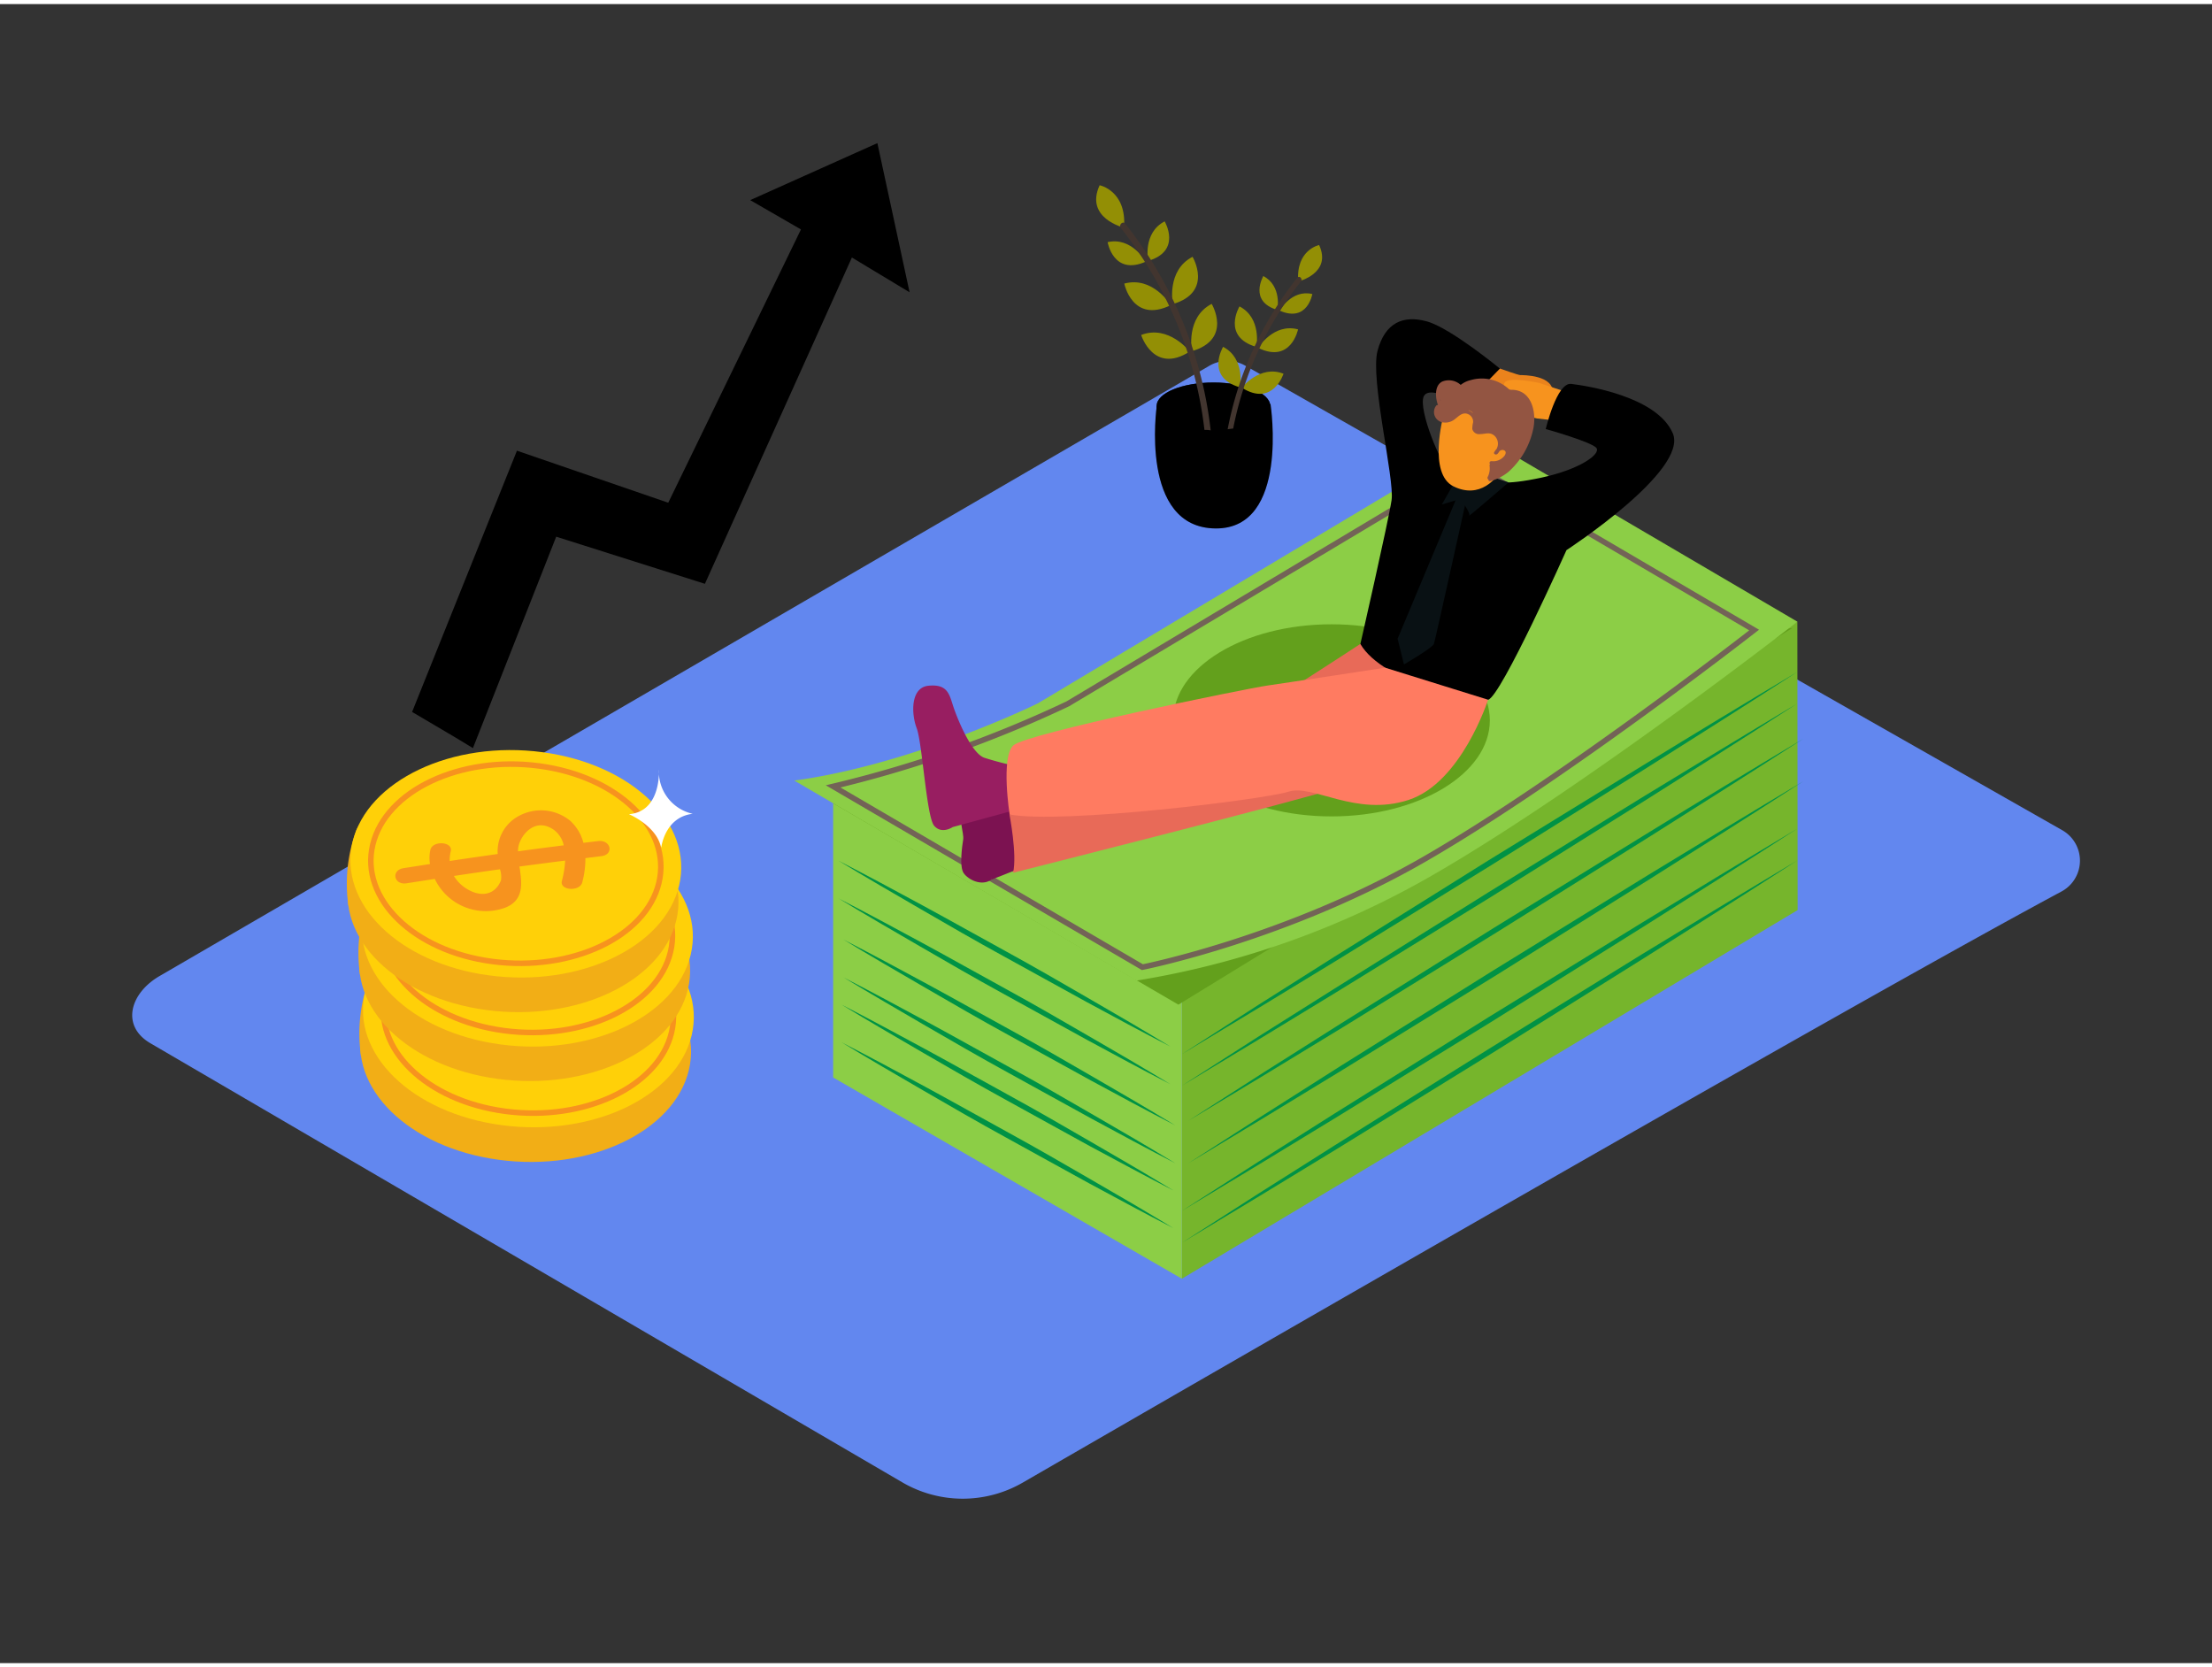 <svg id="Layer_2" data-name="Layer 2" xmlns="http://www.w3.org/2000/svg" viewBox="0 0 400 300" width="406" height="306" class="illustration styles_illustrationTablet__1DWOa"><rect x="0" y="0" width="400" height="300" fill="#333333" stroke="none"/><title>0</title><path d="M372.76,160.48c-38.57,20.7-152,86.18-187.77,106.85a21.68,21.68,0,0,1-21.79,0l-136-79.42c-5.41-3.16-3.68-9.13,1.77-12.22L218.75,65.37a6.49,6.49,0,0,1,6.41,0l147.73,84A6.33,6.33,0,0,1,372.76,160.48Z" fill="#6287ef"></path><path d="M209.18,72.67s-3.23,22.08,10.67,22.15c13.35.07,9.91-22.42,9.91-22.42S220,64,209.18,72.67Z" fill="#000000"></path><path d="M209.18,72.67s-3.23,22.08,10.67,22.15c13.35.07,9.91-22.42,9.91-22.42S220,64,209.18,72.67Z" opacity="0.15"></path><ellipse cx="219.43" cy="72.67" rx="10.27" ry="4.24" fill="#000000"></ellipse><ellipse cx="219.43" cy="72.67" rx="10.27" ry="4.24" opacity="0.7"></ellipse><path d="M203.26,40.44s-7.16-1.72-4.41-7.68C198.85,32.76,203.77,33.73,203.26,40.44Z" fill="#938f05"></path><path d="M207.61,46.44s-1-5.09,3-7.15C210.6,39.3,213.79,44.63,207.61,46.44Z" fill="#938f05"></path><path d="M212.08,54.25s-1.19-6.09,3.57-8.55C215.65,45.7,219.47,52.08,212.08,54.25Z" fill="#938f05"></path><path d="M215.54,62.76s-1.19-6.09,3.57-8.55C219.11,54.21,222.93,60.59,215.54,62.76Z" fill="#938f05"></path><path d="M207.18,46.58s-2.53-4.53-6.89-3.53C200.29,43,201.29,49.18,207.18,46.58Z" fill="#938f05"></path><path d="M211.71,54.44s-3.23-5.3-8.4-3.9C203.3,50.54,204.78,57.83,211.71,54.44Z" fill="#938f05"></path><path d="M215.14,62.83s-3.8-4.91-8.78-3C206.36,59.88,208.63,67,215.14,62.83Z" fill="#938f05"></path><path d="M217.82,77h.1a5,5,0,0,1,1,.08.49.49,0,0,0,0-.1,73.42,73.42,0,0,0-15.44-37.27c-.45-.56-1.23.23-.79.79a72.07,72.07,0,0,1,15.11,36.48Z" fill="#42352f"></path><path d="M234.76,50.16s6.14-1.47,3.78-6.59C238.55,43.57,234.32,44.41,234.76,50.16Z" fill="#938f05"></path><path d="M231,55.31s.85-4.37-2.56-6.13C228.47,49.19,225.72,53.76,231,55.31Z" fill="#938f05"></path><path d="M227.2,62s1-5.23-3.06-7.33C224.14,54.68,220.85,60.15,227.2,62Z" fill="#938f05"></path><path d="M224.23,69.31s1-5.23-3.06-7.33C221.17,62,217.89,67.45,224.23,69.31Z" fill="#938f05"></path><path d="M231.4,55.43s2.17-3.89,5.91-3C237.31,52.4,236.46,57.66,231.4,55.43Z" fill="#938f05"></path><path d="M227.52,62.17s2.77-4.54,7.21-3.35C234.73,58.82,233.46,65.08,227.52,62.17Z" fill="#938f05"></path><path d="M224.57,69.37s3.26-4.21,7.53-2.53C232.11,66.84,230.16,72.91,224.57,69.37Z" fill="#938f05"></path><path d="M234.57,49.51A63,63,0,0,0,222,76.88c.32-.05.66-.1,1-.13a61.82,61.82,0,0,1,12.23-26.57C235.62,49.71,235,49,234.57,49.51Z" fill="#42352f"></path><polygon points="325.02 111.67 325.07 163.83 213.72 230.49 213.72 174.15 325.02 111.67" fill="#76b52c"></polygon><polygon points="150.66 141.46 150.66 194.1 213.72 230.49 213.72 174.15 150.66 141.46" fill="#8cce46"></polygon><polyline points="324.12 112.83 213.09 180.93 150.66 144.52 204.44 123.81" fill="#63a01c"></polyline><path d="M143.64,140.41l61.87,36.17a157.51,157.51,0,0,0,53.71-19.16c27.68-16,65.81-45.74,65.81-45.74L268.16,78.33l-80.45,48.1S165.48,137.41,143.64,140.41Z" fill="#8cce46"></path><path d="M150.66,141.46l55.92,32.69s26.12-5.16,51.14-19.61,59.48-41.35,59.48-41.35L265.82,83.05,193.1,126.53A215.43,215.43,0,0,1,150.66,141.46Z" fill="none" stroke="#736357" stroke-miterlimit="10"></path><ellipse cx="240.78" cy="129.52" rx="28.63" ry="17.37" fill="#63a01c"></ellipse><path d="M65.27,190.09a28.07,28.07,0,0,1,1.37-13.45c2.57-7,13.78,11.67,13.78,11.67" fill="#f2ae16"></path><path d="M99.87,168.63c16.3,2.18,27.36,13,24.7,24.13s-18,18.41-34.34,16.23-27.36-13-24.7-24.13S83.57,166.45,99.87,168.63Z" fill="#f2ae16"></path><path d="M100.37,162.36c16.3,2.18,27.36,13,24.7,24.13s-18,18.41-34.34,16.23-27.36-13-24.7-24.13S84.07,160.18,100.37,162.36Z" fill="#ffd008"></path><path d="M99.78,164.85c14.29,1.91,24,11.38,21.65,21.14s-15.8,16.13-30.09,14.22-24-11.38-21.65-21.14S85.49,162.94,99.78,164.85Z" fill="none" stroke="#f7931e" stroke-miterlimit="10"></path><path d="M96.1,173.89a7.23,7.23,0,0,0-3.83,6.88q-4.35.61-8.68,1.26a6.31,6.31,0,0,1,.19-1.75c.45-1.75-3.22-2-3.67-.31a6.55,6.55,0,0,0-.08,2.61l-4.79.75c-2.31.37-1.76,3.11.57,2.73l5.08-.79a10.22,10.22,0,0,0,11.9,5.47c4.11-1.08,3.92-4.18,3.53-6.89,0-.27-.08-.54-.13-.81q4.13-.56,8.28-1.08a17.67,17.67,0,0,1-.59,3.66c-.47,1.75,3.2,2,3.67.31a16.4,16.4,0,0,0,.58-4.42l2.86-.35c2.35-.27,1.78-3-.57-2.73l-2.65.32a8.11,8.11,0,0,0-2.4-4A8.36,8.36,0,0,0,96.1,173.89Zm-3.23,11.64c-1,2.58-3.53,3.16-6.14,1.56a6.82,6.82,0,0,1-2.37-2.35q4.16-.63,8.33-1.21A4.23,4.23,0,0,1,92.87,185.53Zm9.65-9.06a4.64,4.64,0,0,1,1.7,2.73q-4.14.52-8.27,1.08a5.88,5.88,0,0,1,.06-.75C96.37,177.39,99,174,102.52,176.47Z" fill="#f7931e"></path><path d="M158.66,25.14l-23,10.31,9.18,5.3-24,49.42L93.48,80.76,74.52,128c3.66,2.19,7.37,4.29,11,6.54l15.06-38.23,26.89,8.52,26.58-59,10.43,6.28Z" fill="#000000"></path><polygon points="179.27 158.33 185.55 155.85 183.62 145.72 177.76 144.48 179.27 158.33" fill="#7c1251"></polygon><path d="M271.22,65.9s3.33,1.19,3.7,1.19,6.23-.07,5.85,3.37S271.22,73,271.22,73L267,68.57" fill="#ea831c"></path><path d="M283,70.06l-4.69-1.56s-5.7-1.23-6.26,0,1,5.3,1.57,5.43l4.32,1,4.26.49" fill="#f7931e"></path><path d="M246,115.7s-29.08,19.1-31.93,19.37-31.53,11.47-31.53,11.47,1.42,7.22.66,10.54c0,0,52.4-13.2,59-15.45s21.76-17.26,17.89-21.3S246,115.7,246,115.7Z" fill="#e86a58"></path><path d="M262.82,85.6c-2.38-2.25-6.35-12.3-5.38-14.62s7.38,1.52,7.38,1.52l6.41-6.59s-8.93-7.35-13.2-8.53-7.57.2-8.93,5.33,3.11,23.18,2.54,27-5.64,26-5.64,26c4.08,7,20.77,10.68,23.1,10.09s14.17-27.06,14.17-27.06,22.13-14.42,19.22-21.14S286.75,69,284.13,68.68s-4.61,8.16-4.61,8.16,8.39,2.36,9.17,3.44-2.91,3.83-9.9,5.34-8.54.67-8.54.67" fill="#000000"></path><path d="M179.27,158.33s.54-4.79.92-7,1.77-14.47-3.79-14.05-2,12.35-2.21,13.67-.74,5.05.08,6.21S177.48,159.58,179.27,158.33Z" fill="#7c1251"></path><path d="M172.28,148.82s-2,1.37-3.37-.26-2.13-14.95-3.14-17.61-1.12-7.38,2.13-7.69,3.71,1.29,4.38,3.43,3.29,8.76,5.73,9.6a57.72,57.72,0,0,0,6.18,1.59l-.56,7.84Z" fill="#981e61"></path><path d="M265.25,89.16S259.54,115,259.3,115.7s-5.42,3.71-5.42,3.71l-1.15-4.65,10.93-26.08Z" fill="#091114"></path><path d="M272.8,86.49s-7.46,6.45-7.13,6-1.59-3-1.59-3l-3.35,1,3.83-6.7" fill="#091114"></path><path d="M261,74.48s-2.82,10.44,1.84,12.73,7.93-1.12,9.35-4.24S273,72.56,267,71.81C261.75,71.16,261,74.48,261,74.48Z" fill="#f7931e"></path><path d="M259.72,72.6a1.89,1.89,0,0,0,1,3,2.68,2.68,0,0,0,2.25-.46c.76-.54,1.44-1.43,2.49-1a1.51,1.51,0,0,1,.93,1.47,4.82,4.82,0,0,0-.15,1.24,1.26,1.26,0,0,0,1.38.91c1,0,1.78-.46,2.64.31a1.94,1.94,0,0,1,.35,2.4,2.74,2.74,0,0,0-.4.55c-.16.28.16.49.41.41a.33.33,0,0,0,.18-.1,2.67,2.67,0,0,0,.35-.48.79.79,0,0,1,.72-.2c.67.18.39.88,0,1.24a2.56,2.56,0,0,1-2.15.76.33.33,0,0,0-.27.56.31.31,0,0,0-.09.27,3.38,3.38,0,0,1-.32,2,.35.35,0,0,0,.11.49.27.27,0,0,0,.35.29,8.74,8.74,0,0,0,3.32-1.71,14.37,14.37,0,0,0,4.43-7.68c.63-2.86-.16-7.06-3.82-7.12a1.19,1.19,0,0,1-.44-.05,1,1,0,0,1-.28-.2A7.19,7.19,0,0,0,265.93,68a4.57,4.57,0,0,0-1.79.86,3.19,3.19,0,0,0-3.32-.61c-1.48.71-1.27,3-.78,4.26A.32.32,0,0,0,259.72,72.6Zm5.82.87.1,0,.06,0a.89.89,0,0,0,.19.11,1,1,0,0,1,.49.42A2.15,2.15,0,0,0,265.55,73.48ZM260.4,71.4a3,3,0,0,0,.13.34l0,0C260.45,71.65,260.43,71.53,260.4,71.4Z" fill="#935542"></path><path d="M269.09,125.79s-4.8,15-14.37,18.12S237.43,141,233,142.42s-40.92,5.89-50.43,4.12c0,0-1.61-10.32.66-12.48s42.12-10.29,46-10.84S250.48,120,250.48,120" fill="#ff7b61"></path><path d="M65.1,175.5a28.07,28.07,0,0,1,1.37-13.45c2.57-7,13.78,11.67,13.78,11.67" fill="#f2ae16"></path><path d="M99.7,154c16.3,2.18,27.36,13,24.7,24.13s-18,18.41-34.34,16.23-27.36-13-24.7-24.13S83.4,151.86,99.7,154Z" fill="#f2ae16"></path><path d="M100.2,147.77c16.3,2.18,27.36,13,24.7,24.13s-18,18.41-34.34,16.23-27.36-13-24.7-24.13S83.9,145.59,100.2,147.77Z" fill="#ffd008"></path><path d="M99.6,150.27c14.29,1.91,24,11.38,21.65,21.14s-15.8,16.13-30.09,14.22-24-11.38-21.65-21.14S85.32,148.35,99.6,150.27Z" fill="none" stroke="#f7931e" stroke-miterlimit="10"></path><path d="M95.92,159.3a7.23,7.23,0,0,0-3.83,6.88q-4.35.61-8.68,1.26a6.31,6.31,0,0,1,.19-1.75c.45-1.75-3.22-2-3.67-.31a6.55,6.55,0,0,0-.08,2.61l-4.79.75c-2.31.37-1.76,3.11.57,2.73l5.08-.79a10.22,10.22,0,0,0,11.9,5.47c4.11-1.08,3.92-4.18,3.53-6.89,0-.27-.08-.54-.13-.81q4.13-.56,8.28-1.08a17.67,17.67,0,0,1-.59,3.66c-.47,1.75,3.2,2,3.67.31a16.4,16.4,0,0,0,.58-4.42l2.86-.35c2.35-.27,1.78-3-.57-2.73l-2.65.32a8.11,8.11,0,0,0-2.4-4A8.36,8.36,0,0,0,95.92,159.3Zm-3.23,11.64c-1,2.58-3.53,3.16-6.14,1.56a6.82,6.82,0,0,1-2.37-2.35q4.16-.63,8.33-1.21A4.23,4.23,0,0,1,92.69,170.94Zm9.65-9.06a4.64,4.64,0,0,1,1.7,2.73q-4.14.52-8.27,1.08a5.88,5.88,0,0,1,.06-.75C96.19,162.8,98.88,159.37,102.34,161.88Z" fill="#f7931e"></path><path d="M63,163a28.07,28.07,0,0,1,1.37-13.45c2.57-7,13.78,11.67,13.78,11.67" fill="#f2ae16"></path><path d="M97.6,141.54c16.3,2.18,27.36,13,24.7,24.13s-18,18.41-34.34,16.23-27.36-13-24.7-24.13S81.3,139.36,97.6,141.54Z" fill="#f2ae16"></path><path d="M98.1,135.28c16.3,2.18,27.36,13,24.7,24.13s-18,18.41-34.34,16.23-27.36-13-24.7-24.13S81.8,133.09,98.1,135.28Z" fill="#ffd008"></path><path d="M97.5,137.77c14.29,1.91,24,11.38,21.65,21.14S103.34,175,89.06,173.13s-24-11.38-21.65-21.14S83.22,135.86,97.5,137.77Z" fill="none" stroke="#f7931e" stroke-miterlimit="10"></path><path d="M93.82,146.81A7.23,7.23,0,0,0,90,153.69q-4.35.61-8.68,1.26a6.31,6.31,0,0,1,.19-1.75c.45-1.75-3.22-2-3.67-.31a6.55,6.55,0,0,0-.08,2.61l-4.79.75c-2.31.37-1.76,3.11.57,2.73l5.08-.79a10.22,10.22,0,0,0,11.9,5.47c4.11-1.08,3.92-4.18,3.53-6.89,0-.27-.08-.54-.13-.81q4.13-.56,8.28-1.08a17.67,17.67,0,0,1-.59,3.66c-.47,1.75,3.2,2,3.67.31a16.4,16.4,0,0,0,.58-4.42l2.86-.35c2.35-.27,1.78-3-.57-2.73l-2.65.32a8.11,8.11,0,0,0-2.4-4A8.36,8.36,0,0,0,93.82,146.81Zm-3.23,11.64c-1,2.58-3.53,3.16-6.14,1.56a6.82,6.82,0,0,1-2.37-2.35q4.16-.63,8.33-1.21A4.23,4.23,0,0,1,90.59,158.44Zm9.65-9.06a4.64,4.64,0,0,1,1.7,2.73q-4.14.52-8.27,1.08a5.88,5.88,0,0,1,.06-.75C94.09,150.3,96.78,146.87,100.24,149.38Z" fill="#f7931e"></path><path d="M119.15,138.42s.49,7.6-5.42,8.07c0,0,5,2.08,5.84,6.06,0,0,.62-5.56,5.7-6.13A7.82,7.82,0,0,1,119.15,138.42Z" fill="#fff"></path><line x1="325.02" y1="120.77" x2="213.72" y2="189.87" fill="#63a01c"></line><path d="M325,120.77c-9.17,5.93-18.39,11.77-27.62,17.6l-27.76,17.37-27.88,17.18-14,8.52-14,8.43L227.51,181l13.84-8.76,27.76-17.37L297,137.72C306.31,132,315.64,126.35,325,120.77Z" fill="#009245"></path><line x1="325.05" y1="126.48" x2="213.75" y2="195.57" fill="#63a01c"></line><path d="M325,126.48c-9.17,5.93-18.39,11.77-27.62,17.6l-27.76,17.37-27.88,17.18-14,8.52-14,8.43,13.78-8.85L241.37,178l27.76-17.37L297,143.42C306.34,137.73,315.66,132.06,325,126.48Z" fill="#009245"></path><line x1="326.12" y1="132.83" x2="214.83" y2="201.93" fill="#63a01c"></line><path d="M326.12,132.83c-9.17,5.93-18.39,11.77-27.62,17.6l-27.76,17.37L242.86,185l-14,8.52-14,8.43,13.78-8.85,13.84-8.76L270.21,167l27.89-17.18C307.41,144.09,316.74,138.42,326.12,132.83Z" fill="#009245"></path><line x1="326.12" y1="140.52" x2="214.83" y2="209.62" fill="#63a01c"></line><path d="M326.12,140.52c-9.17,5.93-18.39,11.77-27.62,17.6L270.74,175.5l-27.88,17.18-14,8.52-14,8.43,13.78-8.85L242.45,192l27.76-17.37,27.89-17.18C307.41,151.78,316.74,146.11,326.12,140.52Z" fill="#009245"></path><line x1="325.03" y1="149.11" x2="213.74" y2="218.21" fill="#63a01c"></line><path d="M325,149.11c-9.17,5.93-18.39,11.77-27.62,17.6l-27.76,17.37-27.88,17.18-14,8.52-14,8.43,13.78-8.85,13.84-8.76,27.76-17.37L297,166.06C306.32,160.37,315.65,154.69,325,149.11Z" fill="#009245"></path><line x1="325.06" y1="154.82" x2="213.76" y2="223.91" fill="#63a01c"></line><path d="M325.06,154.82c-9.17,5.93-18.39,11.77-27.62,17.6l-27.76,17.37L241.79,207l-14,8.52-14,8.43,13.78-8.85,13.84-8.76,27.76-17.37L297,171.77C306.35,166.08,315.68,160.4,325.06,154.82Z" fill="#009245"></path><line x1="151.64" y1="154.91" x2="211.66" y2="188.51" fill="#63a01c"></line><path d="M151.64,154.91c5.1,2.62,10.15,5.34,15.19,8.07s10,5.53,15.06,8.3,10,5.63,14.95,8.5l7.43,4.32c2.46,1.47,4.94,2.91,7.38,4.41-2.56-1.3-5.08-2.66-7.62-4l-7.57-4.08c-5-2.73-10-5.53-15.06-8.3s-10-5.63-14.95-8.5S156.54,157.89,151.64,154.91Z" fill="#009245"></path><line x1="151.64" y1="161.72" x2="211.66" y2="195.32" fill="#63a01c"></line><path d="M151.64,161.72c5.1,2.62,10.15,5.34,15.19,8.07s10,5.53,15.06,8.3,10,5.63,14.95,8.5l7.43,4.32c2.46,1.47,4.94,2.91,7.38,4.41-2.56-1.3-5.08-2.66-7.62-4l-7.57-4.08c-5-2.73-10-5.53-15.06-8.3s-10-5.63-14.95-8.5S156.54,164.7,151.64,161.72Z" fill="#009245"></path><line x1="152.52" y1="169.16" x2="212.54" y2="202.76" fill="#63a01c"></line><path d="M152.52,169.16c5.1,2.62,10.15,5.34,15.19,8.07s10,5.53,15.06,8.3,10,5.63,14.95,8.5l7.43,4.32c2.46,1.47,4.94,2.91,7.38,4.41-2.56-1.3-5.08-2.66-7.62-4l-7.57-4.08c-5-2.73-10-5.53-15.06-8.3s-10-5.63-14.95-8.5S157.42,172.14,152.52,169.16Z" fill="#009245"></path><line x1="152.52" y1="175.97" x2="212.54" y2="209.57" fill="#63a01c"></line><path d="M152.52,176c5.1,2.62,10.15,5.34,15.19,8.07s10,5.53,15.06,8.3,10,5.63,14.95,8.5l7.43,4.32c2.46,1.47,4.94,2.91,7.38,4.41-2.56-1.3-5.08-2.66-7.62-4l-7.57-4.08c-5-2.73-10-5.53-15.06-8.3s-10-5.63-14.95-8.5S157.42,178.95,152.52,176Z" fill="#009245"></path><line x1="152.18" y1="180.93" x2="212.2" y2="214.53" fill="#63a01c"></line><path d="M152.18,180.93c5.1,2.62,10.15,5.34,15.19,8.07s10,5.53,15.06,8.3,10,5.63,14.95,8.5l7.43,4.32c2.46,1.47,4.94,2.91,7.38,4.41-2.56-1.3-5.08-2.66-7.62-4L197,206.47c-5-2.73-10-5.53-15.06-8.3s-10-5.63-14.95-8.5S157.09,183.91,152.18,180.93Z" fill="#009245"></path><line x1="152.18" y1="187.74" x2="212.2" y2="221.34" fill="#63a01c"></line><path d="M152.18,187.74c5.1,2.62,10.15,5.34,15.19,8.07s10,5.53,15.06,8.3,10,5.63,14.95,8.5l7.43,4.32c2.46,1.47,4.94,2.91,7.38,4.41-2.56-1.3-5.08-2.66-7.62-4L197,213.27c-5-2.73-10-5.53-15.06-8.3s-10-5.63-14.95-8.5S157.09,190.72,152.18,187.74Z" fill="#009245"></path></svg>